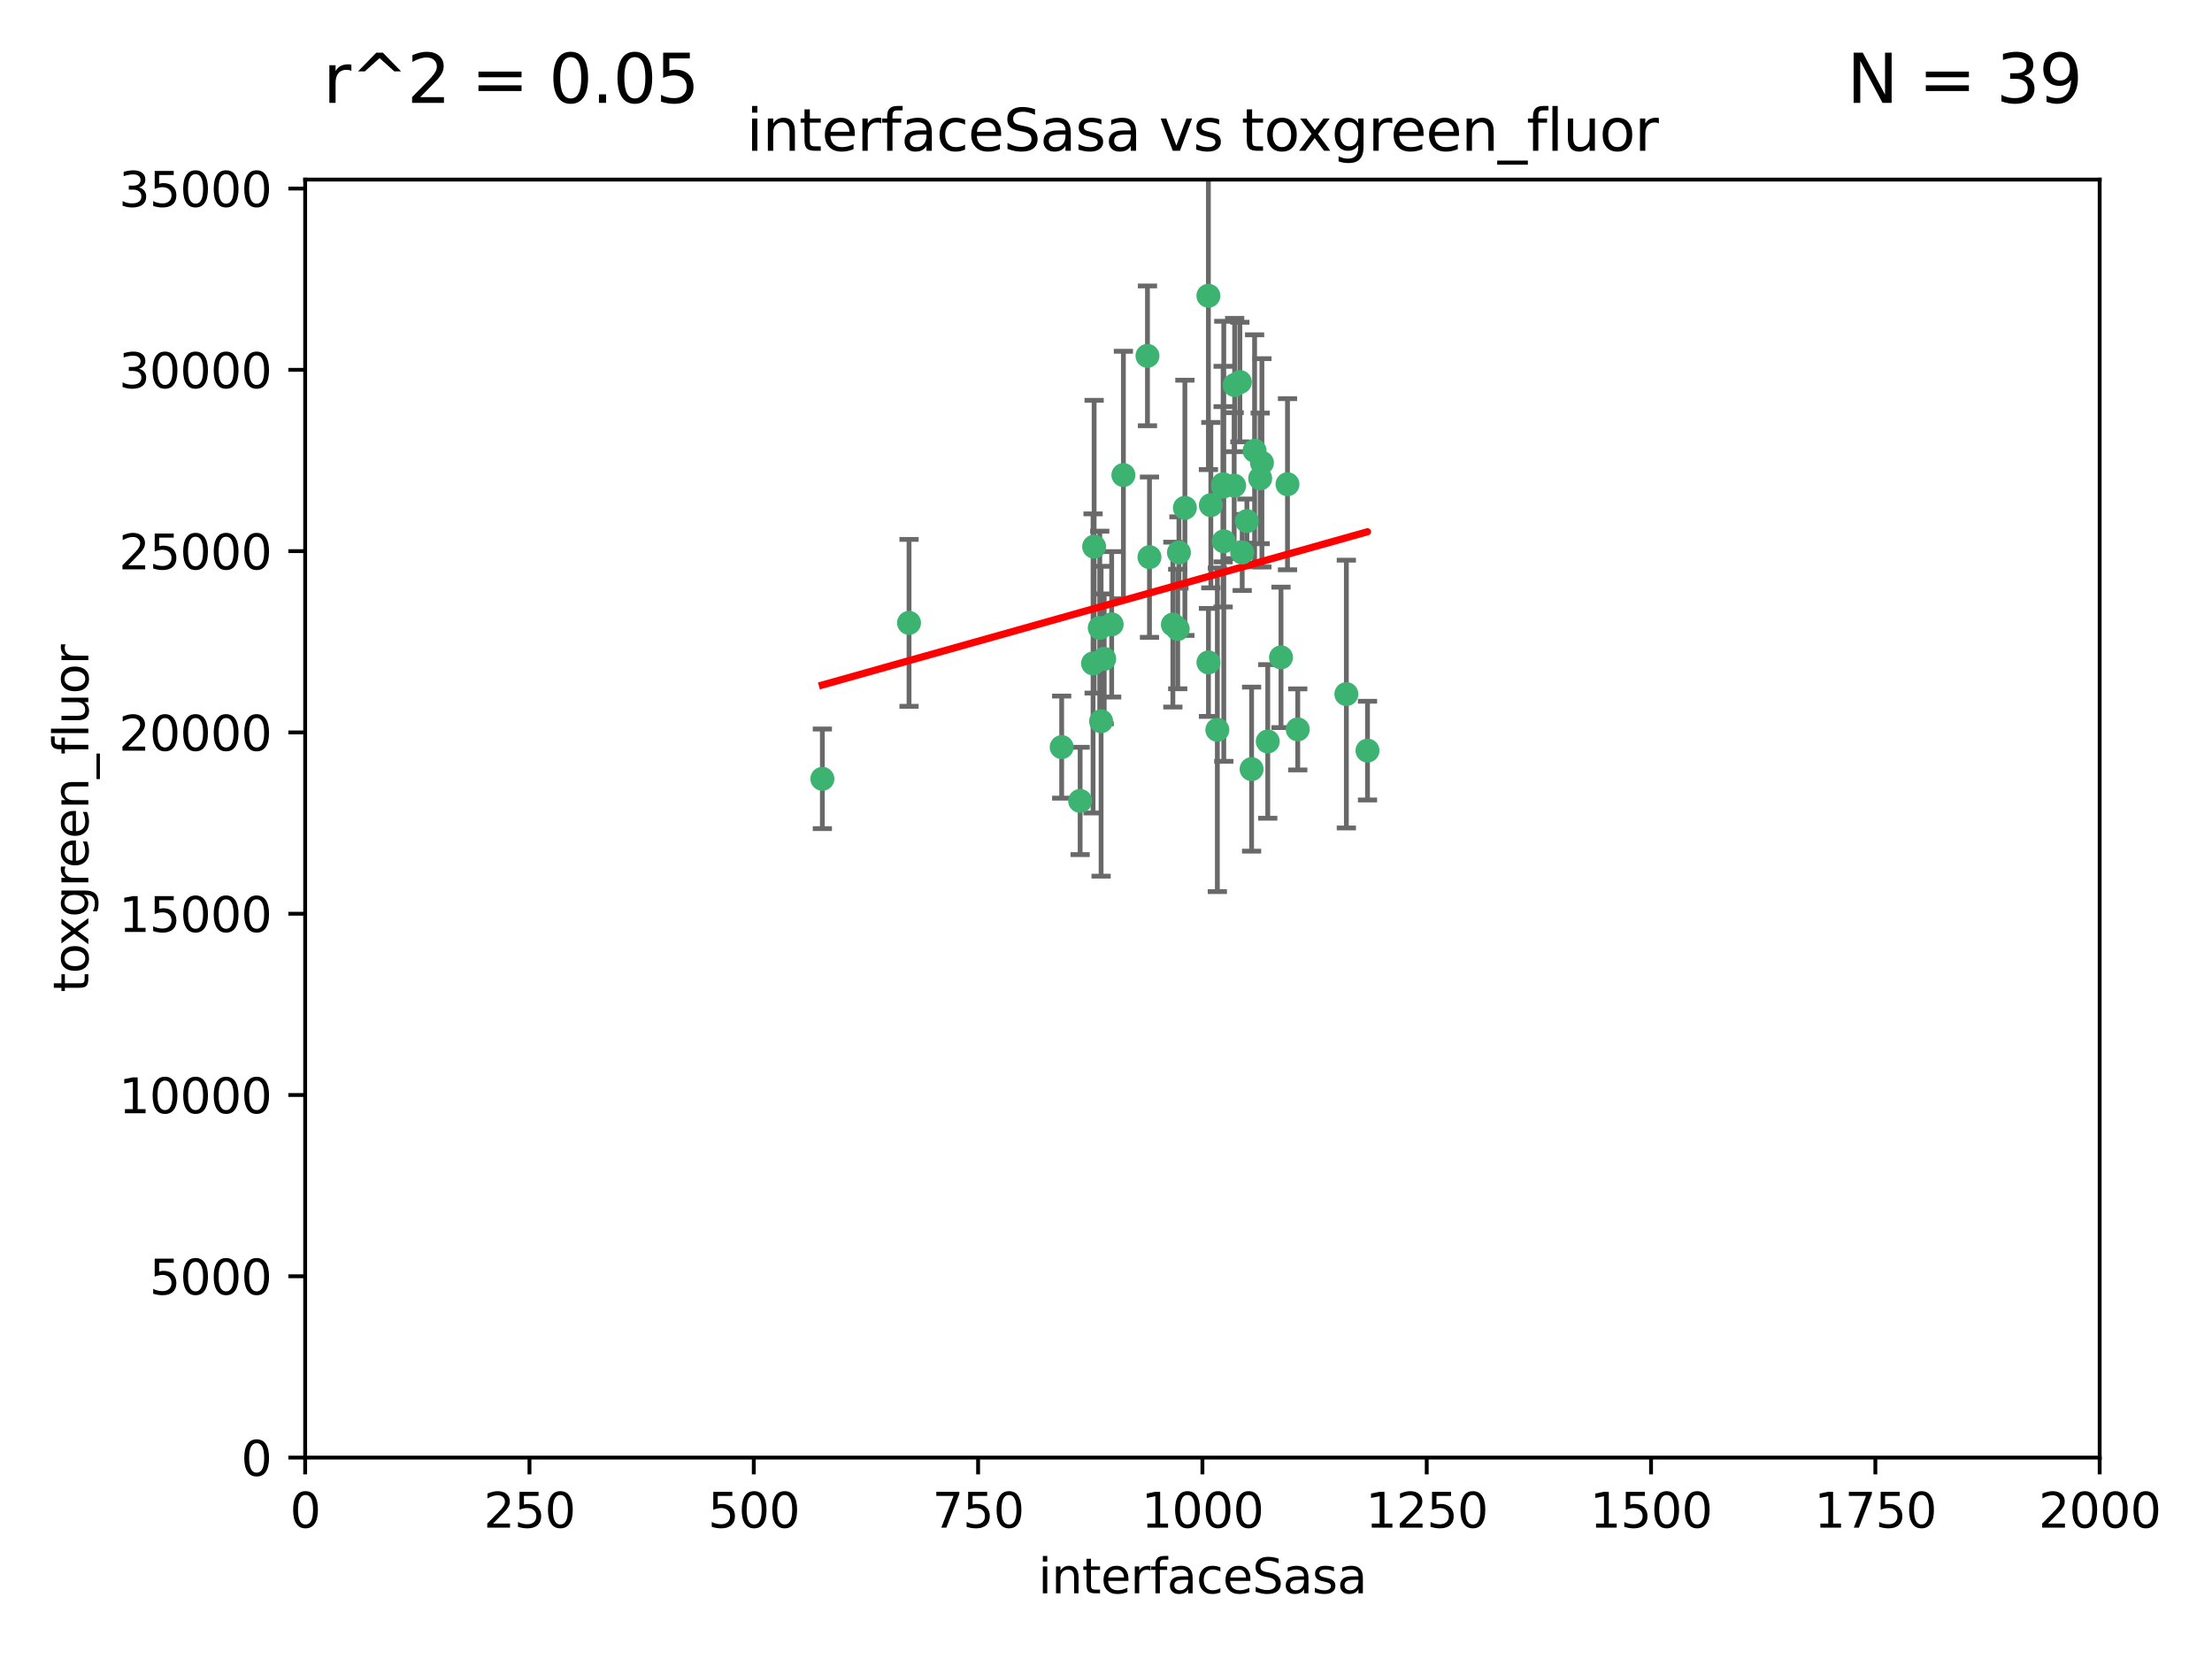 <?xml version="1.0" encoding="utf-8" standalone="no"?>
<!DOCTYPE svg PUBLIC "-//W3C//DTD SVG 1.1//EN"
  "http://www.w3.org/Graphics/SVG/1.1/DTD/svg11.dtd">
<svg xmlns:xlink="http://www.w3.org/1999/xlink" width="460.8pt" height="345.6pt" viewBox="0 0 460.8 345.6" xmlns="http://www.w3.org/2000/svg" version="1.1">
 <defs>
  <style type="text/css">*{stroke-linejoin: round; stroke-linecap: butt}</style>
 </defs>
 <g id="figure_1">
  <g id="patch_1">
   <path d="M 0 345.6 
L 460.8 345.6 
L 460.8 0 
L 0 0 
z
" style="fill: #ffffff"/>
  </g>
  <g id="axes_1">
   <g id="patch_2">
    <path d="M 63.571 303.64 
L 437.4 303.64 
L 437.4 37.411 
L 63.571 37.411 
z
" style="fill: #ffffff"/>
   </g>
   <g id="PathCollection_1">
    <defs>
     <path id="m289ff5955e" d="M 0 1.118 
C 0.297 1.118 0.581 1 0.791 0.791 
C 1 0.581 1.118 0.297 1.118 0 
C 1.118 -0.297 1 -0.581 0.791 -0.791 
C 0.581 -1 0.297 -1.118 0 -1.118 
C -0.297 -1.118 -0.581 -1 -0.791 -0.791 
C -1 -0.581 -1.118 -0.297 -1.118 0 
C -1.118 0.297 -1 0.581 -0.791 0.791 
C -0.581 1 -0.297 1.118 0 1.118 
z
" style="stroke: #3cb371"/>
    </defs>
    <g clip-path="url(#p6481642b0a)">
     <use xlink:href="#m289ff5955e" x="268.209" y="100.872" style="fill: #3cb371; stroke: #3cb371"/>
     <use xlink:href="#m289ff5955e" x="258.772" y="115.09" style="fill: #3cb371; stroke: #3cb371"/>
     <use xlink:href="#m289ff5955e" x="260.73" y="160.224" style="fill: #3cb371; stroke: #3cb371"/>
     <use xlink:href="#m289ff5955e" x="284.876" y="156.366" style="fill: #3cb371; stroke: #3cb371"/>
     <use xlink:href="#m289ff5955e" x="257.201" y="80.209" style="fill: #3cb371; stroke: #3cb371"/>
     <use xlink:href="#m289ff5955e" x="245.594" y="115.091" style="fill: #3cb371; stroke: #3cb371"/>
     <use xlink:href="#m289ff5955e" x="270.347" y="151.945" style="fill: #3cb371; stroke: #3cb371"/>
     <use xlink:href="#m289ff5955e" x="254.794" y="100.88" style="fill: #3cb371; stroke: #3cb371"/>
     <use xlink:href="#m289ff5955e" x="254.801" y="101.372" style="fill: #3cb371; stroke: #3cb371"/>
     <use xlink:href="#m289ff5955e" x="239.456" y="116.067" style="fill: #3cb371; stroke: #3cb371"/>
     <use xlink:href="#m289ff5955e" x="254.936" y="112.761" style="fill: #3cb371; stroke: #3cb371"/>
     <use xlink:href="#m289ff5955e" x="280.47" y="144.591" style="fill: #3cb371; stroke: #3cb371"/>
     <use xlink:href="#m289ff5955e" x="239.037" y="74.129" style="fill: #3cb371; stroke: #3cb371"/>
     <use xlink:href="#m289ff5955e" x="257.101" y="101.166" style="fill: #3cb371; stroke: #3cb371"/>
     <use xlink:href="#m289ff5955e" x="262.521" y="99.654" style="fill: #3cb371; stroke: #3cb371"/>
     <use xlink:href="#m289ff5955e" x="251.732" y="61.614" style="fill: #3cb371; stroke: #3cb371"/>
     <use xlink:href="#m289ff5955e" x="246.833" y="105.788" style="fill: #3cb371; stroke: #3cb371"/>
     <use xlink:href="#m289ff5955e" x="262.882" y="96.415" style="fill: #3cb371; stroke: #3cb371"/>
     <use xlink:href="#m289ff5955e" x="245.342" y="131.033" style="fill: #3cb371; stroke: #3cb371"/>
     <use xlink:href="#m289ff5955e" x="227.705" y="138.203" style="fill: #3cb371; stroke: #3cb371"/>
     <use xlink:href="#m289ff5955e" x="244.329" y="130.114" style="fill: #3cb371; stroke: #3cb371"/>
     <use xlink:href="#m289ff5955e" x="227.929" y="113.883" style="fill: #3cb371; stroke: #3cb371"/>
     <use xlink:href="#m289ff5955e" x="266.854" y="136.942" style="fill: #3cb371; stroke: #3cb371"/>
     <use xlink:href="#m289ff5955e" x="258.289" y="79.585" style="fill: #3cb371; stroke: #3cb371"/>
     <use xlink:href="#m289ff5955e" x="261.357" y="93.895" style="fill: #3cb371; stroke: #3cb371"/>
     <use xlink:href="#m289ff5955e" x="234.024" y="98.96" style="fill: #3cb371; stroke: #3cb371"/>
     <use xlink:href="#m289ff5955e" x="231.581" y="130.059" style="fill: #3cb371; stroke: #3cb371"/>
     <use xlink:href="#m289ff5955e" x="259.751" y="108.552" style="fill: #3cb371; stroke: #3cb371"/>
     <use xlink:href="#m289ff5955e" x="221.166" y="155.635" style="fill: #3cb371; stroke: #3cb371"/>
     <use xlink:href="#m289ff5955e" x="225.013" y="166.847" style="fill: #3cb371; stroke: #3cb371"/>
     <use xlink:href="#m289ff5955e" x="230.026" y="137.251" style="fill: #3cb371; stroke: #3cb371"/>
     <use xlink:href="#m289ff5955e" x="229.379" y="150.246" style="fill: #3cb371; stroke: #3cb371"/>
     <use xlink:href="#m289ff5955e" x="229.099" y="130.801" style="fill: #3cb371; stroke: #3cb371"/>
     <use xlink:href="#m289ff5955e" x="253.596" y="152.035" style="fill: #3cb371; stroke: #3cb371"/>
     <use xlink:href="#m289ff5955e" x="251.742" y="137.993" style="fill: #3cb371; stroke: #3cb371"/>
     <use xlink:href="#m289ff5955e" x="189.368" y="129.752" style="fill: #3cb371; stroke: #3cb371"/>
     <use xlink:href="#m289ff5955e" x="264.097" y="154.457" style="fill: #3cb371; stroke: #3cb371"/>
     <use xlink:href="#m289ff5955e" x="252.241" y="105.234" style="fill: #3cb371; stroke: #3cb371"/>
     <use xlink:href="#m289ff5955e" x="171.312" y="162.243" style="fill: #3cb371; stroke: #3cb371"/>
    </g>
   </g>
   <g id="matplotlib.axis_1">
    <g id="xtick_1">
     <g id="line2d_1">
      <defs>
       <path id="mbda6267700" d="M 0 0 
L 0 3.5 
" style="stroke: #000000; stroke-width: 0.8"/>
      </defs>
      <g>
       <use xlink:href="#mbda6267700" x="63.571" y="303.64" style="stroke: #000000; stroke-width: 0.8"/>
      </g>
     </g>
     <g id="text_1">
      <!-- 0 -->
      <g transform="translate(60.39 318.238)scale(0.1 -0.1)">
       <defs>
        <path id="DejaVuSans-30" d="M 2034 4250 
Q 1547 4250 1301 3770 
Q 1056 3291 1056 2328 
Q 1056 1369 1301 889 
Q 1547 409 2034 409 
Q 2525 409 2770 889 
Q 3016 1369 3016 2328 
Q 3016 3291 2770 3770 
Q 2525 4250 2034 4250 
z
M 2034 4750 
Q 2819 4750 3233 4129 
Q 3647 3509 3647 2328 
Q 3647 1150 3233 529 
Q 2819 -91 2034 -91 
Q 1250 -91 836 529 
Q 422 1150 422 2328 
Q 422 3509 836 4129 
Q 1250 4750 2034 4750 
z
" transform="scale(0.016)"/>
       </defs>
       <use xlink:href="#DejaVuSans-30"/>
      </g>
     </g>
    </g>
    <g id="xtick_2">
     <g id="line2d_2">
      <g>
       <use xlink:href="#mbda6267700" x="110.3" y="303.64" style="stroke: #000000; stroke-width: 0.8"/>
      </g>
     </g>
     <g id="text_2">
      <!-- 250 -->
      <g transform="translate(100.756 318.238)scale(0.1 -0.1)">
       <defs>
        <path id="DejaVuSans-32" d="M 1228 531 
L 3431 531 
L 3431 0 
L 469 0 
L 469 531 
Q 828 903 1448 1529 
Q 2069 2156 2228 2338 
Q 2531 2678 2651 2914 
Q 2772 3150 2772 3378 
Q 2772 3750 2511 3984 
Q 2250 4219 1831 4219 
Q 1534 4219 1204 4116 
Q 875 4013 500 3803 
L 500 4441 
Q 881 4594 1212 4672 
Q 1544 4750 1819 4750 
Q 2544 4750 2975 4387 
Q 3406 4025 3406 3419 
Q 3406 3131 3298 2873 
Q 3191 2616 2906 2266 
Q 2828 2175 2409 1742 
Q 1991 1309 1228 531 
z
" transform="scale(0.016)"/>
        <path id="DejaVuSans-35" d="M 691 4666 
L 3169 4666 
L 3169 4134 
L 1269 4134 
L 1269 2991 
Q 1406 3038 1543 3061 
Q 1681 3084 1819 3084 
Q 2600 3084 3056 2656 
Q 3513 2228 3513 1497 
Q 3513 744 3044 326 
Q 2575 -91 1722 -91 
Q 1428 -91 1123 -41 
Q 819 9 494 109 
L 494 744 
Q 775 591 1075 516 
Q 1375 441 1709 441 
Q 2250 441 2565 725 
Q 2881 1009 2881 1497 
Q 2881 1984 2565 2268 
Q 2250 2553 1709 2553 
Q 1456 2553 1204 2497 
Q 953 2441 691 2322 
L 691 4666 
z
" transform="scale(0.016)"/>
       </defs>
       <use xlink:href="#DejaVuSans-32"/>
       <use xlink:href="#DejaVuSans-35" x="63.623"/>
       <use xlink:href="#DejaVuSans-30" x="127.246"/>
      </g>
     </g>
    </g>
    <g id="xtick_3">
     <g id="line2d_3">
      <g>
       <use xlink:href="#mbda6267700" x="157.028" y="303.64" style="stroke: #000000; stroke-width: 0.8"/>
      </g>
     </g>
     <g id="text_3">
      <!-- 500 -->
      <g transform="translate(147.485 318.238)scale(0.1 -0.1)">
       <use xlink:href="#DejaVuSans-35"/>
       <use xlink:href="#DejaVuSans-30" x="63.623"/>
       <use xlink:href="#DejaVuSans-30" x="127.246"/>
      </g>
     </g>
    </g>
    <g id="xtick_4">
     <g id="line2d_4">
      <g>
       <use xlink:href="#mbda6267700" x="203.757" y="303.64" style="stroke: #000000; stroke-width: 0.8"/>
      </g>
     </g>
     <g id="text_4">
      <!-- 750 -->
      <g transform="translate(194.213 318.238)scale(0.1 -0.1)">
       <defs>
        <path id="DejaVuSans-37" d="M 525 4666 
L 3525 4666 
L 3525 4397 
L 1831 0 
L 1172 0 
L 2766 4134 
L 525 4134 
L 525 4666 
z
" transform="scale(0.016)"/>
       </defs>
       <use xlink:href="#DejaVuSans-37"/>
       <use xlink:href="#DejaVuSans-35" x="63.623"/>
       <use xlink:href="#DejaVuSans-30" x="127.246"/>
      </g>
     </g>
    </g>
    <g id="xtick_5">
     <g id="line2d_5">
      <g>
       <use xlink:href="#mbda6267700" x="250.486" y="303.64" style="stroke: #000000; stroke-width: 0.8"/>
      </g>
     </g>
     <g id="text_5">
      <!-- 1000 -->
      <g transform="translate(237.761 318.238)scale(0.1 -0.1)">
       <defs>
        <path id="DejaVuSans-31" d="M 794 531 
L 1825 531 
L 1825 4091 
L 703 3866 
L 703 4441 
L 1819 4666 
L 2450 4666 
L 2450 531 
L 3481 531 
L 3481 0 
L 794 0 
L 794 531 
z
" transform="scale(0.016)"/>
       </defs>
       <use xlink:href="#DejaVuSans-31"/>
       <use xlink:href="#DejaVuSans-30" x="63.623"/>
       <use xlink:href="#DejaVuSans-30" x="127.246"/>
       <use xlink:href="#DejaVuSans-30" x="190.869"/>
      </g>
     </g>
    </g>
    <g id="xtick_6">
     <g id="line2d_6">
      <g>
       <use xlink:href="#mbda6267700" x="297.214" y="303.64" style="stroke: #000000; stroke-width: 0.8"/>
      </g>
     </g>
     <g id="text_6">
      <!-- 1250 -->
      <g transform="translate(284.489 318.238)scale(0.1 -0.1)">
       <use xlink:href="#DejaVuSans-31"/>
       <use xlink:href="#DejaVuSans-32" x="63.623"/>
       <use xlink:href="#DejaVuSans-35" x="127.246"/>
       <use xlink:href="#DejaVuSans-30" x="190.869"/>
      </g>
     </g>
    </g>
    <g id="xtick_7">
     <g id="line2d_7">
      <g>
       <use xlink:href="#mbda6267700" x="343.943" y="303.64" style="stroke: #000000; stroke-width: 0.8"/>
      </g>
     </g>
     <g id="text_7">
      <!-- 1500 -->
      <g transform="translate(331.218 318.238)scale(0.1 -0.1)">
       <use xlink:href="#DejaVuSans-31"/>
       <use xlink:href="#DejaVuSans-35" x="63.623"/>
       <use xlink:href="#DejaVuSans-30" x="127.246"/>
       <use xlink:href="#DejaVuSans-30" x="190.869"/>
      </g>
     </g>
    </g>
    <g id="xtick_8">
     <g id="line2d_8">
      <g>
       <use xlink:href="#mbda6267700" x="390.671" y="303.64" style="stroke: #000000; stroke-width: 0.8"/>
      </g>
     </g>
     <g id="text_8">
      <!-- 1750 -->
      <g transform="translate(377.946 318.238)scale(0.1 -0.1)">
       <use xlink:href="#DejaVuSans-31"/>
       <use xlink:href="#DejaVuSans-37" x="63.623"/>
       <use xlink:href="#DejaVuSans-35" x="127.246"/>
       <use xlink:href="#DejaVuSans-30" x="190.869"/>
      </g>
     </g>
    </g>
    <g id="xtick_9">
     <g id="line2d_9">
      <g>
       <use xlink:href="#mbda6267700" x="437.4" y="303.64" style="stroke: #000000; stroke-width: 0.8"/>
      </g>
     </g>
     <g id="text_9">
      <!-- 2000 -->
      <g transform="translate(424.675 318.238)scale(0.1 -0.1)">
       <use xlink:href="#DejaVuSans-32"/>
       <use xlink:href="#DejaVuSans-30" x="63.623"/>
       <use xlink:href="#DejaVuSans-30" x="127.246"/>
       <use xlink:href="#DejaVuSans-30" x="190.869"/>
      </g>
     </g>
    </g>
    <g id="text_10">
     <!-- interfaceSasa -->
     <g transform="translate(216.279 331.917)scale(0.1 -0.1)">
      <defs>
       <path id="DejaVuSans-69" d="M 603 3500 
L 1178 3500 
L 1178 0 
L 603 0 
L 603 3500 
z
M 603 4863 
L 1178 4863 
L 1178 4134 
L 603 4134 
L 603 4863 
z
" transform="scale(0.016)"/>
       <path id="DejaVuSans-6e" d="M 3513 2113 
L 3513 0 
L 2938 0 
L 2938 2094 
Q 2938 2591 2744 2837 
Q 2550 3084 2163 3084 
Q 1697 3084 1428 2787 
Q 1159 2491 1159 1978 
L 1159 0 
L 581 0 
L 581 3500 
L 1159 3500 
L 1159 2956 
Q 1366 3272 1645 3428 
Q 1925 3584 2291 3584 
Q 2894 3584 3203 3211 
Q 3513 2838 3513 2113 
z
" transform="scale(0.016)"/>
       <path id="DejaVuSans-74" d="M 1172 4494 
L 1172 3500 
L 2356 3500 
L 2356 3053 
L 1172 3053 
L 1172 1153 
Q 1172 725 1289 603 
Q 1406 481 1766 481 
L 2356 481 
L 2356 0 
L 1766 0 
Q 1100 0 847 248 
Q 594 497 594 1153 
L 594 3053 
L 172 3053 
L 172 3500 
L 594 3500 
L 594 4494 
L 1172 4494 
z
" transform="scale(0.016)"/>
       <path id="DejaVuSans-65" d="M 3597 1894 
L 3597 1613 
L 953 1613 
Q 991 1019 1311 708 
Q 1631 397 2203 397 
Q 2534 397 2845 478 
Q 3156 559 3463 722 
L 3463 178 
Q 3153 47 2828 -22 
Q 2503 -91 2169 -91 
Q 1331 -91 842 396 
Q 353 884 353 1716 
Q 353 2575 817 3079 
Q 1281 3584 2069 3584 
Q 2775 3584 3186 3129 
Q 3597 2675 3597 1894 
z
M 3022 2063 
Q 3016 2534 2758 2815 
Q 2500 3097 2075 3097 
Q 1594 3097 1305 2825 
Q 1016 2553 972 2059 
L 3022 2063 
z
" transform="scale(0.016)"/>
       <path id="DejaVuSans-72" d="M 2631 2963 
Q 2534 3019 2420 3045 
Q 2306 3072 2169 3072 
Q 1681 3072 1420 2755 
Q 1159 2438 1159 1844 
L 1159 0 
L 581 0 
L 581 3500 
L 1159 3500 
L 1159 2956 
Q 1341 3275 1631 3429 
Q 1922 3584 2338 3584 
Q 2397 3584 2469 3576 
Q 2541 3569 2628 3553 
L 2631 2963 
z
" transform="scale(0.016)"/>
       <path id="DejaVuSans-66" d="M 2375 4863 
L 2375 4384 
L 1825 4384 
Q 1516 4384 1395 4259 
Q 1275 4134 1275 3809 
L 1275 3500 
L 2222 3500 
L 2222 3053 
L 1275 3053 
L 1275 0 
L 697 0 
L 697 3053 
L 147 3053 
L 147 3500 
L 697 3500 
L 697 3744 
Q 697 4328 969 4595 
Q 1241 4863 1831 4863 
L 2375 4863 
z
" transform="scale(0.016)"/>
       <path id="DejaVuSans-61" d="M 2194 1759 
Q 1497 1759 1228 1600 
Q 959 1441 959 1056 
Q 959 750 1161 570 
Q 1363 391 1709 391 
Q 2188 391 2477 730 
Q 2766 1069 2766 1631 
L 2766 1759 
L 2194 1759 
z
M 3341 1997 
L 3341 0 
L 2766 0 
L 2766 531 
Q 2569 213 2275 61 
Q 1981 -91 1556 -91 
Q 1019 -91 701 211 
Q 384 513 384 1019 
Q 384 1609 779 1909 
Q 1175 2209 1959 2209 
L 2766 2209 
L 2766 2266 
Q 2766 2663 2505 2880 
Q 2244 3097 1772 3097 
Q 1472 3097 1187 3025 
Q 903 2953 641 2809 
L 641 3341 
Q 956 3463 1253 3523 
Q 1550 3584 1831 3584 
Q 2591 3584 2966 3190 
Q 3341 2797 3341 1997 
z
" transform="scale(0.016)"/>
       <path id="DejaVuSans-63" d="M 3122 3366 
L 3122 2828 
Q 2878 2963 2633 3030 
Q 2388 3097 2138 3097 
Q 1578 3097 1268 2742 
Q 959 2388 959 1747 
Q 959 1106 1268 751 
Q 1578 397 2138 397 
Q 2388 397 2633 464 
Q 2878 531 3122 666 
L 3122 134 
Q 2881 22 2623 -34 
Q 2366 -91 2075 -91 
Q 1284 -91 818 406 
Q 353 903 353 1747 
Q 353 2603 823 3093 
Q 1294 3584 2113 3584 
Q 2378 3584 2631 3529 
Q 2884 3475 3122 3366 
z
" transform="scale(0.016)"/>
       <path id="DejaVuSans-53" d="M 3425 4513 
L 3425 3897 
Q 3066 4069 2747 4153 
Q 2428 4238 2131 4238 
Q 1616 4238 1336 4038 
Q 1056 3838 1056 3469 
Q 1056 3159 1242 3001 
Q 1428 2844 1947 2747 
L 2328 2669 
Q 3034 2534 3370 2195 
Q 3706 1856 3706 1288 
Q 3706 609 3251 259 
Q 2797 -91 1919 -91 
Q 1588 -91 1214 -16 
Q 841 59 441 206 
L 441 856 
Q 825 641 1194 531 
Q 1563 422 1919 422 
Q 2459 422 2753 634 
Q 3047 847 3047 1241 
Q 3047 1584 2836 1778 
Q 2625 1972 2144 2069 
L 1759 2144 
Q 1053 2284 737 2584 
Q 422 2884 422 3419 
Q 422 4038 858 4394 
Q 1294 4750 2059 4750 
Q 2388 4750 2728 4690 
Q 3069 4631 3425 4513 
z
" transform="scale(0.016)"/>
       <path id="DejaVuSans-73" d="M 2834 3397 
L 2834 2853 
Q 2591 2978 2328 3040 
Q 2066 3103 1784 3103 
Q 1356 3103 1142 2972 
Q 928 2841 928 2578 
Q 928 2378 1081 2264 
Q 1234 2150 1697 2047 
L 1894 2003 
Q 2506 1872 2764 1633 
Q 3022 1394 3022 966 
Q 3022 478 2636 193 
Q 2250 -91 1575 -91 
Q 1294 -91 989 -36 
Q 684 19 347 128 
L 347 722 
Q 666 556 975 473 
Q 1284 391 1588 391 
Q 1994 391 2212 530 
Q 2431 669 2431 922 
Q 2431 1156 2273 1281 
Q 2116 1406 1581 1522 
L 1381 1569 
Q 847 1681 609 1914 
Q 372 2147 372 2553 
Q 372 3047 722 3315 
Q 1072 3584 1716 3584 
Q 2034 3584 2315 3537 
Q 2597 3491 2834 3397 
z
" transform="scale(0.016)"/>
      </defs>
      <use xlink:href="#DejaVuSans-69"/>
      <use xlink:href="#DejaVuSans-6e" x="27.783"/>
      <use xlink:href="#DejaVuSans-74" x="91.162"/>
      <use xlink:href="#DejaVuSans-65" x="130.371"/>
      <use xlink:href="#DejaVuSans-72" x="191.895"/>
      <use xlink:href="#DejaVuSans-66" x="233.008"/>
      <use xlink:href="#DejaVuSans-61" x="268.213"/>
      <use xlink:href="#DejaVuSans-63" x="329.492"/>
      <use xlink:href="#DejaVuSans-65" x="384.473"/>
      <use xlink:href="#DejaVuSans-53" x="445.996"/>
      <use xlink:href="#DejaVuSans-61" x="509.473"/>
      <use xlink:href="#DejaVuSans-73" x="570.752"/>
      <use xlink:href="#DejaVuSans-61" x="622.852"/>
     </g>
    </g>
   </g>
   <g id="matplotlib.axis_2">
    <g id="ytick_1">
     <g id="line2d_10">
      <defs>
       <path id="m20c9cf8641" d="M 0 0 
L -3.5 0 
" style="stroke: #000000; stroke-width: 0.8"/>
      </defs>
      <g>
       <use xlink:href="#m20c9cf8641" x="63.571" y="303.64" style="stroke: #000000; stroke-width: 0.8"/>
      </g>
     </g>
     <g id="text_11">
      <!-- 0 -->
      <g transform="translate(50.209 307.439)scale(0.1 -0.1)">
       <use xlink:href="#DejaVuSans-30"/>
      </g>
     </g>
    </g>
    <g id="ytick_2">
     <g id="line2d_11">
      <g>
       <use xlink:href="#m20c9cf8641" x="63.571" y="265.874" style="stroke: #000000; stroke-width: 0.8"/>
      </g>
     </g>
     <g id="text_12">
      <!-- 5000 -->
      <g transform="translate(31.121 269.673)scale(0.1 -0.1)">
       <use xlink:href="#DejaVuSans-35"/>
       <use xlink:href="#DejaVuSans-30" x="63.623"/>
       <use xlink:href="#DejaVuSans-30" x="127.246"/>
       <use xlink:href="#DejaVuSans-30" x="190.869"/>
      </g>
     </g>
    </g>
    <g id="ytick_3">
     <g id="line2d_12">
      <g>
       <use xlink:href="#m20c9cf8641" x="63.571" y="228.108" style="stroke: #000000; stroke-width: 0.8"/>
      </g>
     </g>
     <g id="text_13">
      <!-- 10000 -->
      <g transform="translate(24.759 231.907)scale(0.1 -0.1)">
       <use xlink:href="#DejaVuSans-31"/>
       <use xlink:href="#DejaVuSans-30" x="63.623"/>
       <use xlink:href="#DejaVuSans-30" x="127.246"/>
       <use xlink:href="#DejaVuSans-30" x="190.869"/>
       <use xlink:href="#DejaVuSans-30" x="254.492"/>
      </g>
     </g>
    </g>
    <g id="ytick_4">
     <g id="line2d_13">
      <g>
       <use xlink:href="#m20c9cf8641" x="63.571" y="190.342" style="stroke: #000000; stroke-width: 0.8"/>
      </g>
     </g>
     <g id="text_14">
      <!-- 15000 -->
      <g transform="translate(24.759 194.141)scale(0.1 -0.1)">
       <use xlink:href="#DejaVuSans-31"/>
       <use xlink:href="#DejaVuSans-35" x="63.623"/>
       <use xlink:href="#DejaVuSans-30" x="127.246"/>
       <use xlink:href="#DejaVuSans-30" x="190.869"/>
       <use xlink:href="#DejaVuSans-30" x="254.492"/>
      </g>
     </g>
    </g>
    <g id="ytick_5">
     <g id="line2d_14">
      <g>
       <use xlink:href="#m20c9cf8641" x="63.571" y="152.576" style="stroke: #000000; stroke-width: 0.8"/>
      </g>
     </g>
     <g id="text_15">
      <!-- 20000 -->
      <g transform="translate(24.759 156.375)scale(0.1 -0.1)">
       <use xlink:href="#DejaVuSans-32"/>
       <use xlink:href="#DejaVuSans-30" x="63.623"/>
       <use xlink:href="#DejaVuSans-30" x="127.246"/>
       <use xlink:href="#DejaVuSans-30" x="190.869"/>
       <use xlink:href="#DejaVuSans-30" x="254.492"/>
      </g>
     </g>
    </g>
    <g id="ytick_6">
     <g id="line2d_15">
      <g>
       <use xlink:href="#m20c9cf8641" x="63.571" y="114.81" style="stroke: #000000; stroke-width: 0.8"/>
      </g>
     </g>
     <g id="text_16">
      <!-- 25000 -->
      <g transform="translate(24.759 118.609)scale(0.1 -0.1)">
       <use xlink:href="#DejaVuSans-32"/>
       <use xlink:href="#DejaVuSans-35" x="63.623"/>
       <use xlink:href="#DejaVuSans-30" x="127.246"/>
       <use xlink:href="#DejaVuSans-30" x="190.869"/>
       <use xlink:href="#DejaVuSans-30" x="254.492"/>
      </g>
     </g>
    </g>
    <g id="ytick_7">
     <g id="line2d_16">
      <g>
       <use xlink:href="#m20c9cf8641" x="63.571" y="77.044" style="stroke: #000000; stroke-width: 0.8"/>
      </g>
     </g>
     <g id="text_17">
      <!-- 30000 -->
      <g transform="translate(24.759 80.844)scale(0.1 -0.1)">
       <defs>
        <path id="DejaVuSans-33" d="M 2597 2516 
Q 3050 2419 3304 2112 
Q 3559 1806 3559 1356 
Q 3559 666 3084 287 
Q 2609 -91 1734 -91 
Q 1441 -91 1130 -33 
Q 819 25 488 141 
L 488 750 
Q 750 597 1062 519 
Q 1375 441 1716 441 
Q 2309 441 2620 675 
Q 2931 909 2931 1356 
Q 2931 1769 2642 2001 
Q 2353 2234 1838 2234 
L 1294 2234 
L 1294 2753 
L 1863 2753 
Q 2328 2753 2575 2939 
Q 2822 3125 2822 3475 
Q 2822 3834 2567 4026 
Q 2313 4219 1838 4219 
Q 1578 4219 1281 4162 
Q 984 4106 628 3988 
L 628 4550 
Q 988 4650 1302 4700 
Q 1616 4750 1894 4750 
Q 2613 4750 3031 4423 
Q 3450 4097 3450 3541 
Q 3450 3153 3228 2886 
Q 3006 2619 2597 2516 
z
" transform="scale(0.016)"/>
       </defs>
       <use xlink:href="#DejaVuSans-33"/>
       <use xlink:href="#DejaVuSans-30" x="63.623"/>
       <use xlink:href="#DejaVuSans-30" x="127.246"/>
       <use xlink:href="#DejaVuSans-30" x="190.869"/>
       <use xlink:href="#DejaVuSans-30" x="254.492"/>
      </g>
     </g>
    </g>
    <g id="ytick_8">
     <g id="line2d_17">
      <g>
       <use xlink:href="#m20c9cf8641" x="63.571" y="39.278" style="stroke: #000000; stroke-width: 0.8"/>
      </g>
     </g>
     <g id="text_18">
      <!-- 35000 -->
      <g transform="translate(24.759 43.078)scale(0.1 -0.1)">
       <use xlink:href="#DejaVuSans-33"/>
       <use xlink:href="#DejaVuSans-35" x="63.623"/>
       <use xlink:href="#DejaVuSans-30" x="127.246"/>
       <use xlink:href="#DejaVuSans-30" x="190.869"/>
       <use xlink:href="#DejaVuSans-30" x="254.492"/>
      </g>
     </g>
    </g>
    <g id="text_19">
     <!-- toxgreen_fluor -->
     <g transform="translate(18.401 206.72)rotate(-90)scale(0.1 -0.1)">
      <defs>
       <path id="DejaVuSans-6f" d="M 1959 3097 
Q 1497 3097 1228 2736 
Q 959 2375 959 1747 
Q 959 1119 1226 758 
Q 1494 397 1959 397 
Q 2419 397 2687 759 
Q 2956 1122 2956 1747 
Q 2956 2369 2687 2733 
Q 2419 3097 1959 3097 
z
M 1959 3584 
Q 2709 3584 3137 3096 
Q 3566 2609 3566 1747 
Q 3566 888 3137 398 
Q 2709 -91 1959 -91 
Q 1206 -91 779 398 
Q 353 888 353 1747 
Q 353 2609 779 3096 
Q 1206 3584 1959 3584 
z
" transform="scale(0.016)"/>
       <path id="DejaVuSans-78" d="M 3513 3500 
L 2247 1797 
L 3578 0 
L 2900 0 
L 1881 1375 
L 863 0 
L 184 0 
L 1544 1831 
L 300 3500 
L 978 3500 
L 1906 2253 
L 2834 3500 
L 3513 3500 
z
" transform="scale(0.016)"/>
       <path id="DejaVuSans-67" d="M 2906 1791 
Q 2906 2416 2648 2759 
Q 2391 3103 1925 3103 
Q 1463 3103 1205 2759 
Q 947 2416 947 1791 
Q 947 1169 1205 825 
Q 1463 481 1925 481 
Q 2391 481 2648 825 
Q 2906 1169 2906 1791 
z
M 3481 434 
Q 3481 -459 3084 -895 
Q 2688 -1331 1869 -1331 
Q 1566 -1331 1297 -1286 
Q 1028 -1241 775 -1147 
L 775 -588 
Q 1028 -725 1275 -790 
Q 1522 -856 1778 -856 
Q 2344 -856 2625 -561 
Q 2906 -266 2906 331 
L 2906 616 
Q 2728 306 2450 153 
Q 2172 0 1784 0 
Q 1141 0 747 490 
Q 353 981 353 1791 
Q 353 2603 747 3093 
Q 1141 3584 1784 3584 
Q 2172 3584 2450 3431 
Q 2728 3278 2906 2969 
L 2906 3500 
L 3481 3500 
L 3481 434 
z
" transform="scale(0.016)"/>
       <path id="DejaVuSans-5f" d="M 3263 -1063 
L 3263 -1509 
L -63 -1509 
L -63 -1063 
L 3263 -1063 
z
" transform="scale(0.016)"/>
       <path id="DejaVuSans-6c" d="M 603 4863 
L 1178 4863 
L 1178 0 
L 603 0 
L 603 4863 
z
" transform="scale(0.016)"/>
       <path id="DejaVuSans-75" d="M 544 1381 
L 544 3500 
L 1119 3500 
L 1119 1403 
Q 1119 906 1312 657 
Q 1506 409 1894 409 
Q 2359 409 2629 706 
Q 2900 1003 2900 1516 
L 2900 3500 
L 3475 3500 
L 3475 0 
L 2900 0 
L 2900 538 
Q 2691 219 2414 64 
Q 2138 -91 1772 -91 
Q 1169 -91 856 284 
Q 544 659 544 1381 
z
M 1991 3584 
L 1991 3584 
z
" transform="scale(0.016)"/>
      </defs>
      <use xlink:href="#DejaVuSans-74"/>
      <use xlink:href="#DejaVuSans-6f" x="39.209"/>
      <use xlink:href="#DejaVuSans-78" x="97.266"/>
      <use xlink:href="#DejaVuSans-67" x="156.445"/>
      <use xlink:href="#DejaVuSans-72" x="219.922"/>
      <use xlink:href="#DejaVuSans-65" x="258.785"/>
      <use xlink:href="#DejaVuSans-65" x="320.309"/>
      <use xlink:href="#DejaVuSans-6e" x="381.832"/>
      <use xlink:href="#DejaVuSans-5f" x="445.211"/>
      <use xlink:href="#DejaVuSans-66" x="495.211"/>
      <use xlink:href="#DejaVuSans-6c" x="530.416"/>
      <use xlink:href="#DejaVuSans-75" x="558.199"/>
      <use xlink:href="#DejaVuSans-6f" x="621.578"/>
      <use xlink:href="#DejaVuSans-72" x="682.76"/>
     </g>
    </g>
   </g>
   <g id="LineCollection_1">
    <path d="M 268.209 118.692 
L 268.209 83.052 
" clip-path="url(#p6481642b0a)" style="fill: none; stroke: #696969"/>
    <path d="M 258.772 123.008 
L 258.772 107.171 
" clip-path="url(#p6481642b0a)" style="fill: none; stroke: #696969"/>
    <path d="M 260.73 177.314 
L 260.73 143.135 
" clip-path="url(#p6481642b0a)" style="fill: none; stroke: #696969"/>
    <path d="M 284.876 166.65 
L 284.876 146.083 
" clip-path="url(#p6481642b0a)" style="fill: none; stroke: #696969"/>
    <path d="M 257.201 94.094 
L 257.201 66.324 
" clip-path="url(#p6481642b0a)" style="fill: none; stroke: #696969"/>
    <path d="M 245.594 122.516 
L 245.594 107.666 
" clip-path="url(#p6481642b0a)" style="fill: none; stroke: #696969"/>
    <path d="M 270.347 160.385 
L 270.347 143.505 
" clip-path="url(#p6481642b0a)" style="fill: none; stroke: #696969"/>
    <path d="M 254.794 117.048 
L 254.794 84.711 
" clip-path="url(#p6481642b0a)" style="fill: none; stroke: #696969"/>
    <path d="M 254.801 126.436 
L 254.801 76.309 
" clip-path="url(#p6481642b0a)" style="fill: none; stroke: #696969"/>
    <path d="M 239.456 132.771 
L 239.456 99.364 
" clip-path="url(#p6481642b0a)" style="fill: none; stroke: #696969"/>
    <path d="M 254.936 158.597 
L 254.936 66.926 
" clip-path="url(#p6481642b0a)" style="fill: none; stroke: #696969"/>
    <path d="M 280.47 172.484 
L 280.47 116.697 
" clip-path="url(#p6481642b0a)" style="fill: none; stroke: #696969"/>
    <path d="M 239.037 88.692 
L 239.037 59.566 
" clip-path="url(#p6481642b0a)" style="fill: none; stroke: #696969"/>
    <path d="M 257.101 116.358 
L 257.101 85.973 
" clip-path="url(#p6481642b0a)" style="fill: none; stroke: #696969"/>
    <path d="M 262.521 113.257 
L 262.521 86.051 
" clip-path="url(#p6481642b0a)" style="fill: none; stroke: #696969"/>
    <path d="M 251.732 97.825 
L 251.732 25.402 
" clip-path="url(#p6481642b0a)" style="fill: none; stroke: #696969"/>
    <path d="M 246.833 132.373 
L 246.833 79.202 
" clip-path="url(#p6481642b0a)" style="fill: none; stroke: #696969"/>
    <path d="M 262.882 118.115 
L 262.882 74.714 
" clip-path="url(#p6481642b0a)" style="fill: none; stroke: #696969"/>
    <path d="M 245.342 143.479 
L 245.342 118.586 
" clip-path="url(#p6481642b0a)" style="fill: none; stroke: #696969"/>
    <path d="M 227.705 169.362 
L 227.705 107.043 
" clip-path="url(#p6481642b0a)" style="fill: none; stroke: #696969"/>
    <path d="M 244.329 147.286 
L 244.329 112.943 
" clip-path="url(#p6481642b0a)" style="fill: none; stroke: #696969"/>
    <path d="M 227.929 144.378 
L 227.929 83.389 
" clip-path="url(#p6481642b0a)" style="fill: none; stroke: #696969"/>
    <path d="M 266.854 151.57 
L 266.854 122.315 
" clip-path="url(#p6481642b0a)" style="fill: none; stroke: #696969"/>
    <path d="M 258.289 92.04 
L 258.289 67.13 
" clip-path="url(#p6481642b0a)" style="fill: none; stroke: #696969"/>
    <path d="M 261.357 118.044 
L 261.357 69.747 
" clip-path="url(#p6481642b0a)" style="fill: none; stroke: #696969"/>
    <path d="M 234.024 124.744 
L 234.024 73.175 
" clip-path="url(#p6481642b0a)" style="fill: none; stroke: #696969"/>
    <path d="M 231.581 145.209 
L 231.581 114.909 
" clip-path="url(#p6481642b0a)" style="fill: none; stroke: #696969"/>
    <path d="M 259.751 113.148 
L 259.751 103.957 
" clip-path="url(#p6481642b0a)" style="fill: none; stroke: #696969"/>
    <path d="M 221.166 166.268 
L 221.166 145.002 
" clip-path="url(#p6481642b0a)" style="fill: none; stroke: #696969"/>
    <path d="M 225.013 178.027 
L 225.013 155.668 
" clip-path="url(#p6481642b0a)" style="fill: none; stroke: #696969"/>
    <path d="M 230.026 150.773 
L 230.026 123.729 
" clip-path="url(#p6481642b0a)" style="fill: none; stroke: #696969"/>
    <path d="M 229.379 182.519 
L 229.379 117.972 
" clip-path="url(#p6481642b0a)" style="fill: none; stroke: #696969"/>
    <path d="M 229.099 150.951 
L 229.099 110.652 
" clip-path="url(#p6481642b0a)" style="fill: none; stroke: #696969"/>
    <path d="M 253.596 185.743 
L 253.596 118.327 
" clip-path="url(#p6481642b0a)" style="fill: none; stroke: #696969"/>
    <path d="M 251.742 149.246 
L 251.742 126.741 
" clip-path="url(#p6481642b0a)" style="fill: none; stroke: #696969"/>
    <path d="M 189.368 147.136 
L 189.368 112.367 
" clip-path="url(#p6481642b0a)" style="fill: none; stroke: #696969"/>
    <path d="M 264.097 170.456 
L 264.097 138.458 
" clip-path="url(#p6481642b0a)" style="fill: none; stroke: #696969"/>
    <path d="M 252.241 122.461 
L 252.241 88.007 
" clip-path="url(#p6481642b0a)" style="fill: none; stroke: #696969"/>
    <path d="M 171.312 172.618 
L 171.312 151.867 
" clip-path="url(#p6481642b0a)" style="fill: none; stroke: #696969"/>
   </g>
   <g id="line2d_18">
    <defs>
     <path id="ma5b7c0fcfa" d="M 2 0 
L -2 -0 
" style="stroke: #696969"/>
    </defs>
    <g clip-path="url(#p6481642b0a)">
     <use xlink:href="#ma5b7c0fcfa" x="268.209" y="118.692" style="fill: #696969; stroke: #696969"/>
     <use xlink:href="#ma5b7c0fcfa" x="258.772" y="123.008" style="fill: #696969; stroke: #696969"/>
     <use xlink:href="#ma5b7c0fcfa" x="260.73" y="177.314" style="fill: #696969; stroke: #696969"/>
     <use xlink:href="#ma5b7c0fcfa" x="284.876" y="166.65" style="fill: #696969; stroke: #696969"/>
     <use xlink:href="#ma5b7c0fcfa" x="257.201" y="94.094" style="fill: #696969; stroke: #696969"/>
     <use xlink:href="#ma5b7c0fcfa" x="245.594" y="122.516" style="fill: #696969; stroke: #696969"/>
     <use xlink:href="#ma5b7c0fcfa" x="270.347" y="160.385" style="fill: #696969; stroke: #696969"/>
     <use xlink:href="#ma5b7c0fcfa" x="254.794" y="117.048" style="fill: #696969; stroke: #696969"/>
     <use xlink:href="#ma5b7c0fcfa" x="254.801" y="126.436" style="fill: #696969; stroke: #696969"/>
     <use xlink:href="#ma5b7c0fcfa" x="239.456" y="132.771" style="fill: #696969; stroke: #696969"/>
     <use xlink:href="#ma5b7c0fcfa" x="254.936" y="158.597" style="fill: #696969; stroke: #696969"/>
     <use xlink:href="#ma5b7c0fcfa" x="280.47" y="172.484" style="fill: #696969; stroke: #696969"/>
     <use xlink:href="#ma5b7c0fcfa" x="239.037" y="88.692" style="fill: #696969; stroke: #696969"/>
     <use xlink:href="#ma5b7c0fcfa" x="257.101" y="116.358" style="fill: #696969; stroke: #696969"/>
     <use xlink:href="#ma5b7c0fcfa" x="262.521" y="113.257" style="fill: #696969; stroke: #696969"/>
     <use xlink:href="#ma5b7c0fcfa" x="251.732" y="97.825" style="fill: #696969; stroke: #696969"/>
     <use xlink:href="#ma5b7c0fcfa" x="246.833" y="132.373" style="fill: #696969; stroke: #696969"/>
     <use xlink:href="#ma5b7c0fcfa" x="262.882" y="118.115" style="fill: #696969; stroke: #696969"/>
     <use xlink:href="#ma5b7c0fcfa" x="245.342" y="143.479" style="fill: #696969; stroke: #696969"/>
     <use xlink:href="#ma5b7c0fcfa" x="227.705" y="169.362" style="fill: #696969; stroke: #696969"/>
     <use xlink:href="#ma5b7c0fcfa" x="244.329" y="147.286" style="fill: #696969; stroke: #696969"/>
     <use xlink:href="#ma5b7c0fcfa" x="227.929" y="144.378" style="fill: #696969; stroke: #696969"/>
     <use xlink:href="#ma5b7c0fcfa" x="266.854" y="151.57" style="fill: #696969; stroke: #696969"/>
     <use xlink:href="#ma5b7c0fcfa" x="258.289" y="92.04" style="fill: #696969; stroke: #696969"/>
     <use xlink:href="#ma5b7c0fcfa" x="261.357" y="118.044" style="fill: #696969; stroke: #696969"/>
     <use xlink:href="#ma5b7c0fcfa" x="234.024" y="124.744" style="fill: #696969; stroke: #696969"/>
     <use xlink:href="#ma5b7c0fcfa" x="231.581" y="145.209" style="fill: #696969; stroke: #696969"/>
     <use xlink:href="#ma5b7c0fcfa" x="259.751" y="113.148" style="fill: #696969; stroke: #696969"/>
     <use xlink:href="#ma5b7c0fcfa" x="221.166" y="166.268" style="fill: #696969; stroke: #696969"/>
     <use xlink:href="#ma5b7c0fcfa" x="225.013" y="178.027" style="fill: #696969; stroke: #696969"/>
     <use xlink:href="#ma5b7c0fcfa" x="230.026" y="150.773" style="fill: #696969; stroke: #696969"/>
     <use xlink:href="#ma5b7c0fcfa" x="229.379" y="182.519" style="fill: #696969; stroke: #696969"/>
     <use xlink:href="#ma5b7c0fcfa" x="229.099" y="150.951" style="fill: #696969; stroke: #696969"/>
     <use xlink:href="#ma5b7c0fcfa" x="253.596" y="185.743" style="fill: #696969; stroke: #696969"/>
     <use xlink:href="#ma5b7c0fcfa" x="251.742" y="149.246" style="fill: #696969; stroke: #696969"/>
     <use xlink:href="#ma5b7c0fcfa" x="189.368" y="147.136" style="fill: #696969; stroke: #696969"/>
     <use xlink:href="#ma5b7c0fcfa" x="264.097" y="170.456" style="fill: #696969; stroke: #696969"/>
     <use xlink:href="#ma5b7c0fcfa" x="252.241" y="122.461" style="fill: #696969; stroke: #696969"/>
     <use xlink:href="#ma5b7c0fcfa" x="171.312" y="172.618" style="fill: #696969; stroke: #696969"/>
    </g>
   </g>
   <g id="line2d_19">
    <g clip-path="url(#p6481642b0a)">
     <use xlink:href="#ma5b7c0fcfa" x="268.209" y="83.052" style="fill: #696969; stroke: #696969"/>
     <use xlink:href="#ma5b7c0fcfa" x="258.772" y="107.171" style="fill: #696969; stroke: #696969"/>
     <use xlink:href="#ma5b7c0fcfa" x="260.73" y="143.135" style="fill: #696969; stroke: #696969"/>
     <use xlink:href="#ma5b7c0fcfa" x="284.876" y="146.083" style="fill: #696969; stroke: #696969"/>
     <use xlink:href="#ma5b7c0fcfa" x="257.201" y="66.324" style="fill: #696969; stroke: #696969"/>
     <use xlink:href="#ma5b7c0fcfa" x="245.594" y="107.666" style="fill: #696969; stroke: #696969"/>
     <use xlink:href="#ma5b7c0fcfa" x="270.347" y="143.505" style="fill: #696969; stroke: #696969"/>
     <use xlink:href="#ma5b7c0fcfa" x="254.794" y="84.711" style="fill: #696969; stroke: #696969"/>
     <use xlink:href="#ma5b7c0fcfa" x="254.801" y="76.309" style="fill: #696969; stroke: #696969"/>
     <use xlink:href="#ma5b7c0fcfa" x="239.456" y="99.364" style="fill: #696969; stroke: #696969"/>
     <use xlink:href="#ma5b7c0fcfa" x="254.936" y="66.926" style="fill: #696969; stroke: #696969"/>
     <use xlink:href="#ma5b7c0fcfa" x="280.47" y="116.697" style="fill: #696969; stroke: #696969"/>
     <use xlink:href="#ma5b7c0fcfa" x="239.037" y="59.566" style="fill: #696969; stroke: #696969"/>
     <use xlink:href="#ma5b7c0fcfa" x="257.101" y="85.973" style="fill: #696969; stroke: #696969"/>
     <use xlink:href="#ma5b7c0fcfa" x="262.521" y="86.051" style="fill: #696969; stroke: #696969"/>
     <use xlink:href="#ma5b7c0fcfa" x="251.732" y="25.402" style="fill: #696969; stroke: #696969"/>
     <use xlink:href="#ma5b7c0fcfa" x="246.833" y="79.202" style="fill: #696969; stroke: #696969"/>
     <use xlink:href="#ma5b7c0fcfa" x="262.882" y="74.714" style="fill: #696969; stroke: #696969"/>
     <use xlink:href="#ma5b7c0fcfa" x="245.342" y="118.586" style="fill: #696969; stroke: #696969"/>
     <use xlink:href="#ma5b7c0fcfa" x="227.705" y="107.043" style="fill: #696969; stroke: #696969"/>
     <use xlink:href="#ma5b7c0fcfa" x="244.329" y="112.943" style="fill: #696969; stroke: #696969"/>
     <use xlink:href="#ma5b7c0fcfa" x="227.929" y="83.389" style="fill: #696969; stroke: #696969"/>
     <use xlink:href="#ma5b7c0fcfa" x="266.854" y="122.315" style="fill: #696969; stroke: #696969"/>
     <use xlink:href="#ma5b7c0fcfa" x="258.289" y="67.13" style="fill: #696969; stroke: #696969"/>
     <use xlink:href="#ma5b7c0fcfa" x="261.357" y="69.747" style="fill: #696969; stroke: #696969"/>
     <use xlink:href="#ma5b7c0fcfa" x="234.024" y="73.175" style="fill: #696969; stroke: #696969"/>
     <use xlink:href="#ma5b7c0fcfa" x="231.581" y="114.909" style="fill: #696969; stroke: #696969"/>
     <use xlink:href="#ma5b7c0fcfa" x="259.751" y="103.957" style="fill: #696969; stroke: #696969"/>
     <use xlink:href="#ma5b7c0fcfa" x="221.166" y="145.002" style="fill: #696969; stroke: #696969"/>
     <use xlink:href="#ma5b7c0fcfa" x="225.013" y="155.668" style="fill: #696969; stroke: #696969"/>
     <use xlink:href="#ma5b7c0fcfa" x="230.026" y="123.729" style="fill: #696969; stroke: #696969"/>
     <use xlink:href="#ma5b7c0fcfa" x="229.379" y="117.972" style="fill: #696969; stroke: #696969"/>
     <use xlink:href="#ma5b7c0fcfa" x="229.099" y="110.652" style="fill: #696969; stroke: #696969"/>
     <use xlink:href="#ma5b7c0fcfa" x="253.596" y="118.327" style="fill: #696969; stroke: #696969"/>
     <use xlink:href="#ma5b7c0fcfa" x="251.742" y="126.741" style="fill: #696969; stroke: #696969"/>
     <use xlink:href="#ma5b7c0fcfa" x="189.368" y="112.367" style="fill: #696969; stroke: #696969"/>
     <use xlink:href="#ma5b7c0fcfa" x="264.097" y="138.458" style="fill: #696969; stroke: #696969"/>
     <use xlink:href="#ma5b7c0fcfa" x="252.241" y="88.007" style="fill: #696969; stroke: #696969"/>
     <use xlink:href="#ma5b7c0fcfa" x="171.312" y="151.867" style="fill: #696969; stroke: #696969"/>
    </g>
   </g>
   <g id="line2d_20">
    <path d="M 268.209 115.464 
L 258.772 118.116 
L 260.73 117.566 
L 284.876 110.779 
L 257.201 118.558 
L 245.594 121.82 
L 270.347 114.863 
L 254.794 119.234 
L 254.801 119.232 
L 239.456 123.545 
L 254.936 119.194 
L 280.47 112.018 
L 239.037 123.663 
L 257.101 118.586 
L 262.521 117.062 
L 251.732 120.095 
L 246.833 121.472 
L 262.882 116.961 
L 245.342 121.891 
L 227.705 126.848 
L 244.329 122.176 
L 227.929 126.785 
L 266.854 115.845 
L 258.289 118.252 
L 261.357 117.39 
L 234.024 125.072 
L 231.581 125.758 
L 259.751 117.841 
L 221.166 128.685 
L 225.013 127.604 
L 230.026 126.195 
L 229.379 126.377 
L 229.099 126.456 
L 253.596 119.571 
L 251.742 120.092 
L 189.368 137.622 
L 264.097 116.62 
L 252.241 119.952 
L 171.312 142.697 
" clip-path="url(#p6481642b0a)" style="fill: none; stroke: #ff0000; stroke-width: 1.5; stroke-linecap: square"/>
   </g>
   <g id="line2d_21">
    <defs>
     <path id="m086d24cabe" d="M 0 2 
C 0.53 2 1.039 1.789 1.414 1.414 
C 1.789 1.039 2 0.53 2 0 
C 2 -0.53 1.789 -1.039 1.414 -1.414 
C 1.039 -1.789 0.53 -2 0 -2 
C -0.53 -2 -1.039 -1.789 -1.414 -1.414 
C -1.789 -1.039 -2 -0.53 -2 0 
C -2 0.53 -1.789 1.039 -1.414 1.414 
C -1.039 1.789 -0.53 2 0 2 
z
" style="stroke: #3cb371"/>
    </defs>
    <g clip-path="url(#p6481642b0a)">
     <use xlink:href="#m086d24cabe" x="268.209" y="100.872" style="fill: #3cb371; stroke: #3cb371"/>
     <use xlink:href="#m086d24cabe" x="258.772" y="115.09" style="fill: #3cb371; stroke: #3cb371"/>
     <use xlink:href="#m086d24cabe" x="260.73" y="160.224" style="fill: #3cb371; stroke: #3cb371"/>
     <use xlink:href="#m086d24cabe" x="284.876" y="156.366" style="fill: #3cb371; stroke: #3cb371"/>
     <use xlink:href="#m086d24cabe" x="257.201" y="80.209" style="fill: #3cb371; stroke: #3cb371"/>
     <use xlink:href="#m086d24cabe" x="245.594" y="115.091" style="fill: #3cb371; stroke: #3cb371"/>
     <use xlink:href="#m086d24cabe" x="270.347" y="151.945" style="fill: #3cb371; stroke: #3cb371"/>
     <use xlink:href="#m086d24cabe" x="254.794" y="100.88" style="fill: #3cb371; stroke: #3cb371"/>
     <use xlink:href="#m086d24cabe" x="254.801" y="101.372" style="fill: #3cb371; stroke: #3cb371"/>
     <use xlink:href="#m086d24cabe" x="239.456" y="116.067" style="fill: #3cb371; stroke: #3cb371"/>
     <use xlink:href="#m086d24cabe" x="254.936" y="112.761" style="fill: #3cb371; stroke: #3cb371"/>
     <use xlink:href="#m086d24cabe" x="280.47" y="144.591" style="fill: #3cb371; stroke: #3cb371"/>
     <use xlink:href="#m086d24cabe" x="239.037" y="74.129" style="fill: #3cb371; stroke: #3cb371"/>
     <use xlink:href="#m086d24cabe" x="257.101" y="101.166" style="fill: #3cb371; stroke: #3cb371"/>
     <use xlink:href="#m086d24cabe" x="262.521" y="99.654" style="fill: #3cb371; stroke: #3cb371"/>
     <use xlink:href="#m086d24cabe" x="251.732" y="61.614" style="fill: #3cb371; stroke: #3cb371"/>
     <use xlink:href="#m086d24cabe" x="246.833" y="105.788" style="fill: #3cb371; stroke: #3cb371"/>
     <use xlink:href="#m086d24cabe" x="262.882" y="96.415" style="fill: #3cb371; stroke: #3cb371"/>
     <use xlink:href="#m086d24cabe" x="245.342" y="131.033" style="fill: #3cb371; stroke: #3cb371"/>
     <use xlink:href="#m086d24cabe" x="227.705" y="138.203" style="fill: #3cb371; stroke: #3cb371"/>
     <use xlink:href="#m086d24cabe" x="244.329" y="130.114" style="fill: #3cb371; stroke: #3cb371"/>
     <use xlink:href="#m086d24cabe" x="227.929" y="113.883" style="fill: #3cb371; stroke: #3cb371"/>
     <use xlink:href="#m086d24cabe" x="266.854" y="136.942" style="fill: #3cb371; stroke: #3cb371"/>
     <use xlink:href="#m086d24cabe" x="258.289" y="79.585" style="fill: #3cb371; stroke: #3cb371"/>
     <use xlink:href="#m086d24cabe" x="261.357" y="93.895" style="fill: #3cb371; stroke: #3cb371"/>
     <use xlink:href="#m086d24cabe" x="234.024" y="98.96" style="fill: #3cb371; stroke: #3cb371"/>
     <use xlink:href="#m086d24cabe" x="231.581" y="130.059" style="fill: #3cb371; stroke: #3cb371"/>
     <use xlink:href="#m086d24cabe" x="259.751" y="108.552" style="fill: #3cb371; stroke: #3cb371"/>
     <use xlink:href="#m086d24cabe" x="221.166" y="155.635" style="fill: #3cb371; stroke: #3cb371"/>
     <use xlink:href="#m086d24cabe" x="225.013" y="166.847" style="fill: #3cb371; stroke: #3cb371"/>
     <use xlink:href="#m086d24cabe" x="230.026" y="137.251" style="fill: #3cb371; stroke: #3cb371"/>
     <use xlink:href="#m086d24cabe" x="229.379" y="150.246" style="fill: #3cb371; stroke: #3cb371"/>
     <use xlink:href="#m086d24cabe" x="229.099" y="130.801" style="fill: #3cb371; stroke: #3cb371"/>
     <use xlink:href="#m086d24cabe" x="253.596" y="152.035" style="fill: #3cb371; stroke: #3cb371"/>
     <use xlink:href="#m086d24cabe" x="251.742" y="137.993" style="fill: #3cb371; stroke: #3cb371"/>
     <use xlink:href="#m086d24cabe" x="189.368" y="129.752" style="fill: #3cb371; stroke: #3cb371"/>
     <use xlink:href="#m086d24cabe" x="264.097" y="154.457" style="fill: #3cb371; stroke: #3cb371"/>
     <use xlink:href="#m086d24cabe" x="252.241" y="105.234" style="fill: #3cb371; stroke: #3cb371"/>
     <use xlink:href="#m086d24cabe" x="171.312" y="162.243" style="fill: #3cb371; stroke: #3cb371"/>
    </g>
   </g>
   <g id="patch_3">
    <path d="M 63.571 303.64 
L 63.571 37.411 
" style="fill: none; stroke: #000000; stroke-width: 0.8; stroke-linejoin: miter; stroke-linecap: square"/>
   </g>
   <g id="patch_4">
    <path d="M 437.4 303.64 
L 437.4 37.411 
" style="fill: none; stroke: #000000; stroke-width: 0.8; stroke-linejoin: miter; stroke-linecap: square"/>
   </g>
   <g id="patch_5">
    <path d="M 63.571 303.64 
L 437.4 303.64 
" style="fill: none; stroke: #000000; stroke-width: 0.8; stroke-linejoin: miter; stroke-linecap: square"/>
   </g>
   <g id="patch_6">
    <path d="M 63.571 37.411 
L 437.4 37.411 
" style="fill: none; stroke: #000000; stroke-width: 0.8; stroke-linejoin: miter; stroke-linecap: square"/>
   </g>
   <g id="text_20">
    <!-- N = 39 -->
    <g transform="translate(384.743 21.426)scale(0.14 -0.14)">
     <defs>
      <path id="DejaVuSans-4e" d="M 628 4666 
L 1478 4666 
L 3547 763 
L 3547 4666 
L 4159 4666 
L 4159 0 
L 3309 0 
L 1241 3903 
L 1241 0 
L 628 0 
L 628 4666 
z
" transform="scale(0.016)"/>
      <path id="DejaVuSans-20" transform="scale(0.016)"/>
      <path id="DejaVuSans-3d" d="M 678 2906 
L 4684 2906 
L 4684 2381 
L 678 2381 
L 678 2906 
z
M 678 1631 
L 4684 1631 
L 4684 1100 
L 678 1100 
L 678 1631 
z
" transform="scale(0.016)"/>
      <path id="DejaVuSans-39" d="M 703 97 
L 703 672 
Q 941 559 1184 500 
Q 1428 441 1663 441 
Q 2288 441 2617 861 
Q 2947 1281 2994 2138 
Q 2813 1869 2534 1725 
Q 2256 1581 1919 1581 
Q 1219 1581 811 2004 
Q 403 2428 403 3163 
Q 403 3881 828 4315 
Q 1253 4750 1959 4750 
Q 2769 4750 3195 4129 
Q 3622 3509 3622 2328 
Q 3622 1225 3098 567 
Q 2575 -91 1691 -91 
Q 1453 -91 1209 -44 
Q 966 3 703 97 
z
M 1959 2075 
Q 2384 2075 2632 2365 
Q 2881 2656 2881 3163 
Q 2881 3666 2632 3958 
Q 2384 4250 1959 4250 
Q 1534 4250 1286 3958 
Q 1038 3666 1038 3163 
Q 1038 2656 1286 2365 
Q 1534 2075 1959 2075 
z
" transform="scale(0.016)"/>
     </defs>
     <use xlink:href="#DejaVuSans-4e"/>
     <use xlink:href="#DejaVuSans-20" x="74.805"/>
     <use xlink:href="#DejaVuSans-3d" x="106.592"/>
     <use xlink:href="#DejaVuSans-20" x="190.381"/>
     <use xlink:href="#DejaVuSans-33" x="222.168"/>
     <use xlink:href="#DejaVuSans-39" x="285.791"/>
    </g>
   </g>
   <g id="text_21">
    <!-- r^2 = 0.05 -->
    <g transform="translate(67.31 21.426)scale(0.14 -0.14)">
     <defs>
      <path id="DejaVuSans-5e" d="M 2988 4666 
L 4684 2925 
L 4056 2925 
L 2681 4159 
L 1306 2925 
L 678 2925 
L 2375 4666 
L 2988 4666 
z
" transform="scale(0.016)"/>
      <path id="DejaVuSans-2e" d="M 684 794 
L 1344 794 
L 1344 0 
L 684 0 
L 684 794 
z
" transform="scale(0.016)"/>
     </defs>
     <use xlink:href="#DejaVuSans-72"/>
     <use xlink:href="#DejaVuSans-5e" x="41.113"/>
     <use xlink:href="#DejaVuSans-32" x="124.902"/>
     <use xlink:href="#DejaVuSans-20" x="188.525"/>
     <use xlink:href="#DejaVuSans-3d" x="220.312"/>
     <use xlink:href="#DejaVuSans-20" x="304.102"/>
     <use xlink:href="#DejaVuSans-30" x="335.889"/>
     <use xlink:href="#DejaVuSans-2e" x="399.512"/>
     <use xlink:href="#DejaVuSans-30" x="431.299"/>
     <use xlink:href="#DejaVuSans-35" x="494.922"/>
    </g>
   </g>
   <g id="text_22">
    <!-- interfaceSasa vs toxgreen_fluor -->
    <g transform="translate(155.513 31.411)scale(0.12 -0.12)">
     <defs>
      <path id="DejaVuSans-76" d="M 191 3500 
L 800 3500 
L 1894 563 
L 2988 3500 
L 3597 3500 
L 2284 0 
L 1503 0 
L 191 3500 
z
" transform="scale(0.016)"/>
     </defs>
     <use xlink:href="#DejaVuSans-69"/>
     <use xlink:href="#DejaVuSans-6e" x="27.783"/>
     <use xlink:href="#DejaVuSans-74" x="91.162"/>
     <use xlink:href="#DejaVuSans-65" x="130.371"/>
     <use xlink:href="#DejaVuSans-72" x="191.895"/>
     <use xlink:href="#DejaVuSans-66" x="233.008"/>
     <use xlink:href="#DejaVuSans-61" x="268.213"/>
     <use xlink:href="#DejaVuSans-63" x="329.492"/>
     <use xlink:href="#DejaVuSans-65" x="384.473"/>
     <use xlink:href="#DejaVuSans-53" x="445.996"/>
     <use xlink:href="#DejaVuSans-61" x="509.473"/>
     <use xlink:href="#DejaVuSans-73" x="570.752"/>
     <use xlink:href="#DejaVuSans-61" x="622.852"/>
     <use xlink:href="#DejaVuSans-20" x="684.131"/>
     <use xlink:href="#DejaVuSans-76" x="715.918"/>
     <use xlink:href="#DejaVuSans-73" x="775.098"/>
     <use xlink:href="#DejaVuSans-20" x="827.197"/>
     <use xlink:href="#DejaVuSans-74" x="858.984"/>
     <use xlink:href="#DejaVuSans-6f" x="898.193"/>
     <use xlink:href="#DejaVuSans-78" x="956.25"/>
     <use xlink:href="#DejaVuSans-67" x="1015.43"/>
     <use xlink:href="#DejaVuSans-72" x="1078.906"/>
     <use xlink:href="#DejaVuSans-65" x="1117.77"/>
     <use xlink:href="#DejaVuSans-65" x="1179.293"/>
     <use xlink:href="#DejaVuSans-6e" x="1240.816"/>
     <use xlink:href="#DejaVuSans-5f" x="1304.195"/>
     <use xlink:href="#DejaVuSans-66" x="1354.195"/>
     <use xlink:href="#DejaVuSans-6c" x="1389.4"/>
     <use xlink:href="#DejaVuSans-75" x="1417.184"/>
     <use xlink:href="#DejaVuSans-6f" x="1480.562"/>
     <use xlink:href="#DejaVuSans-72" x="1541.744"/>
    </g>
   </g>
  </g>
 </g>
 <defs>
  <clipPath id="p6481642b0a">
   <rect x="63.571" y="37.411" width="373.829" height="266.229"/>
  </clipPath>
 </defs>
</svg>
